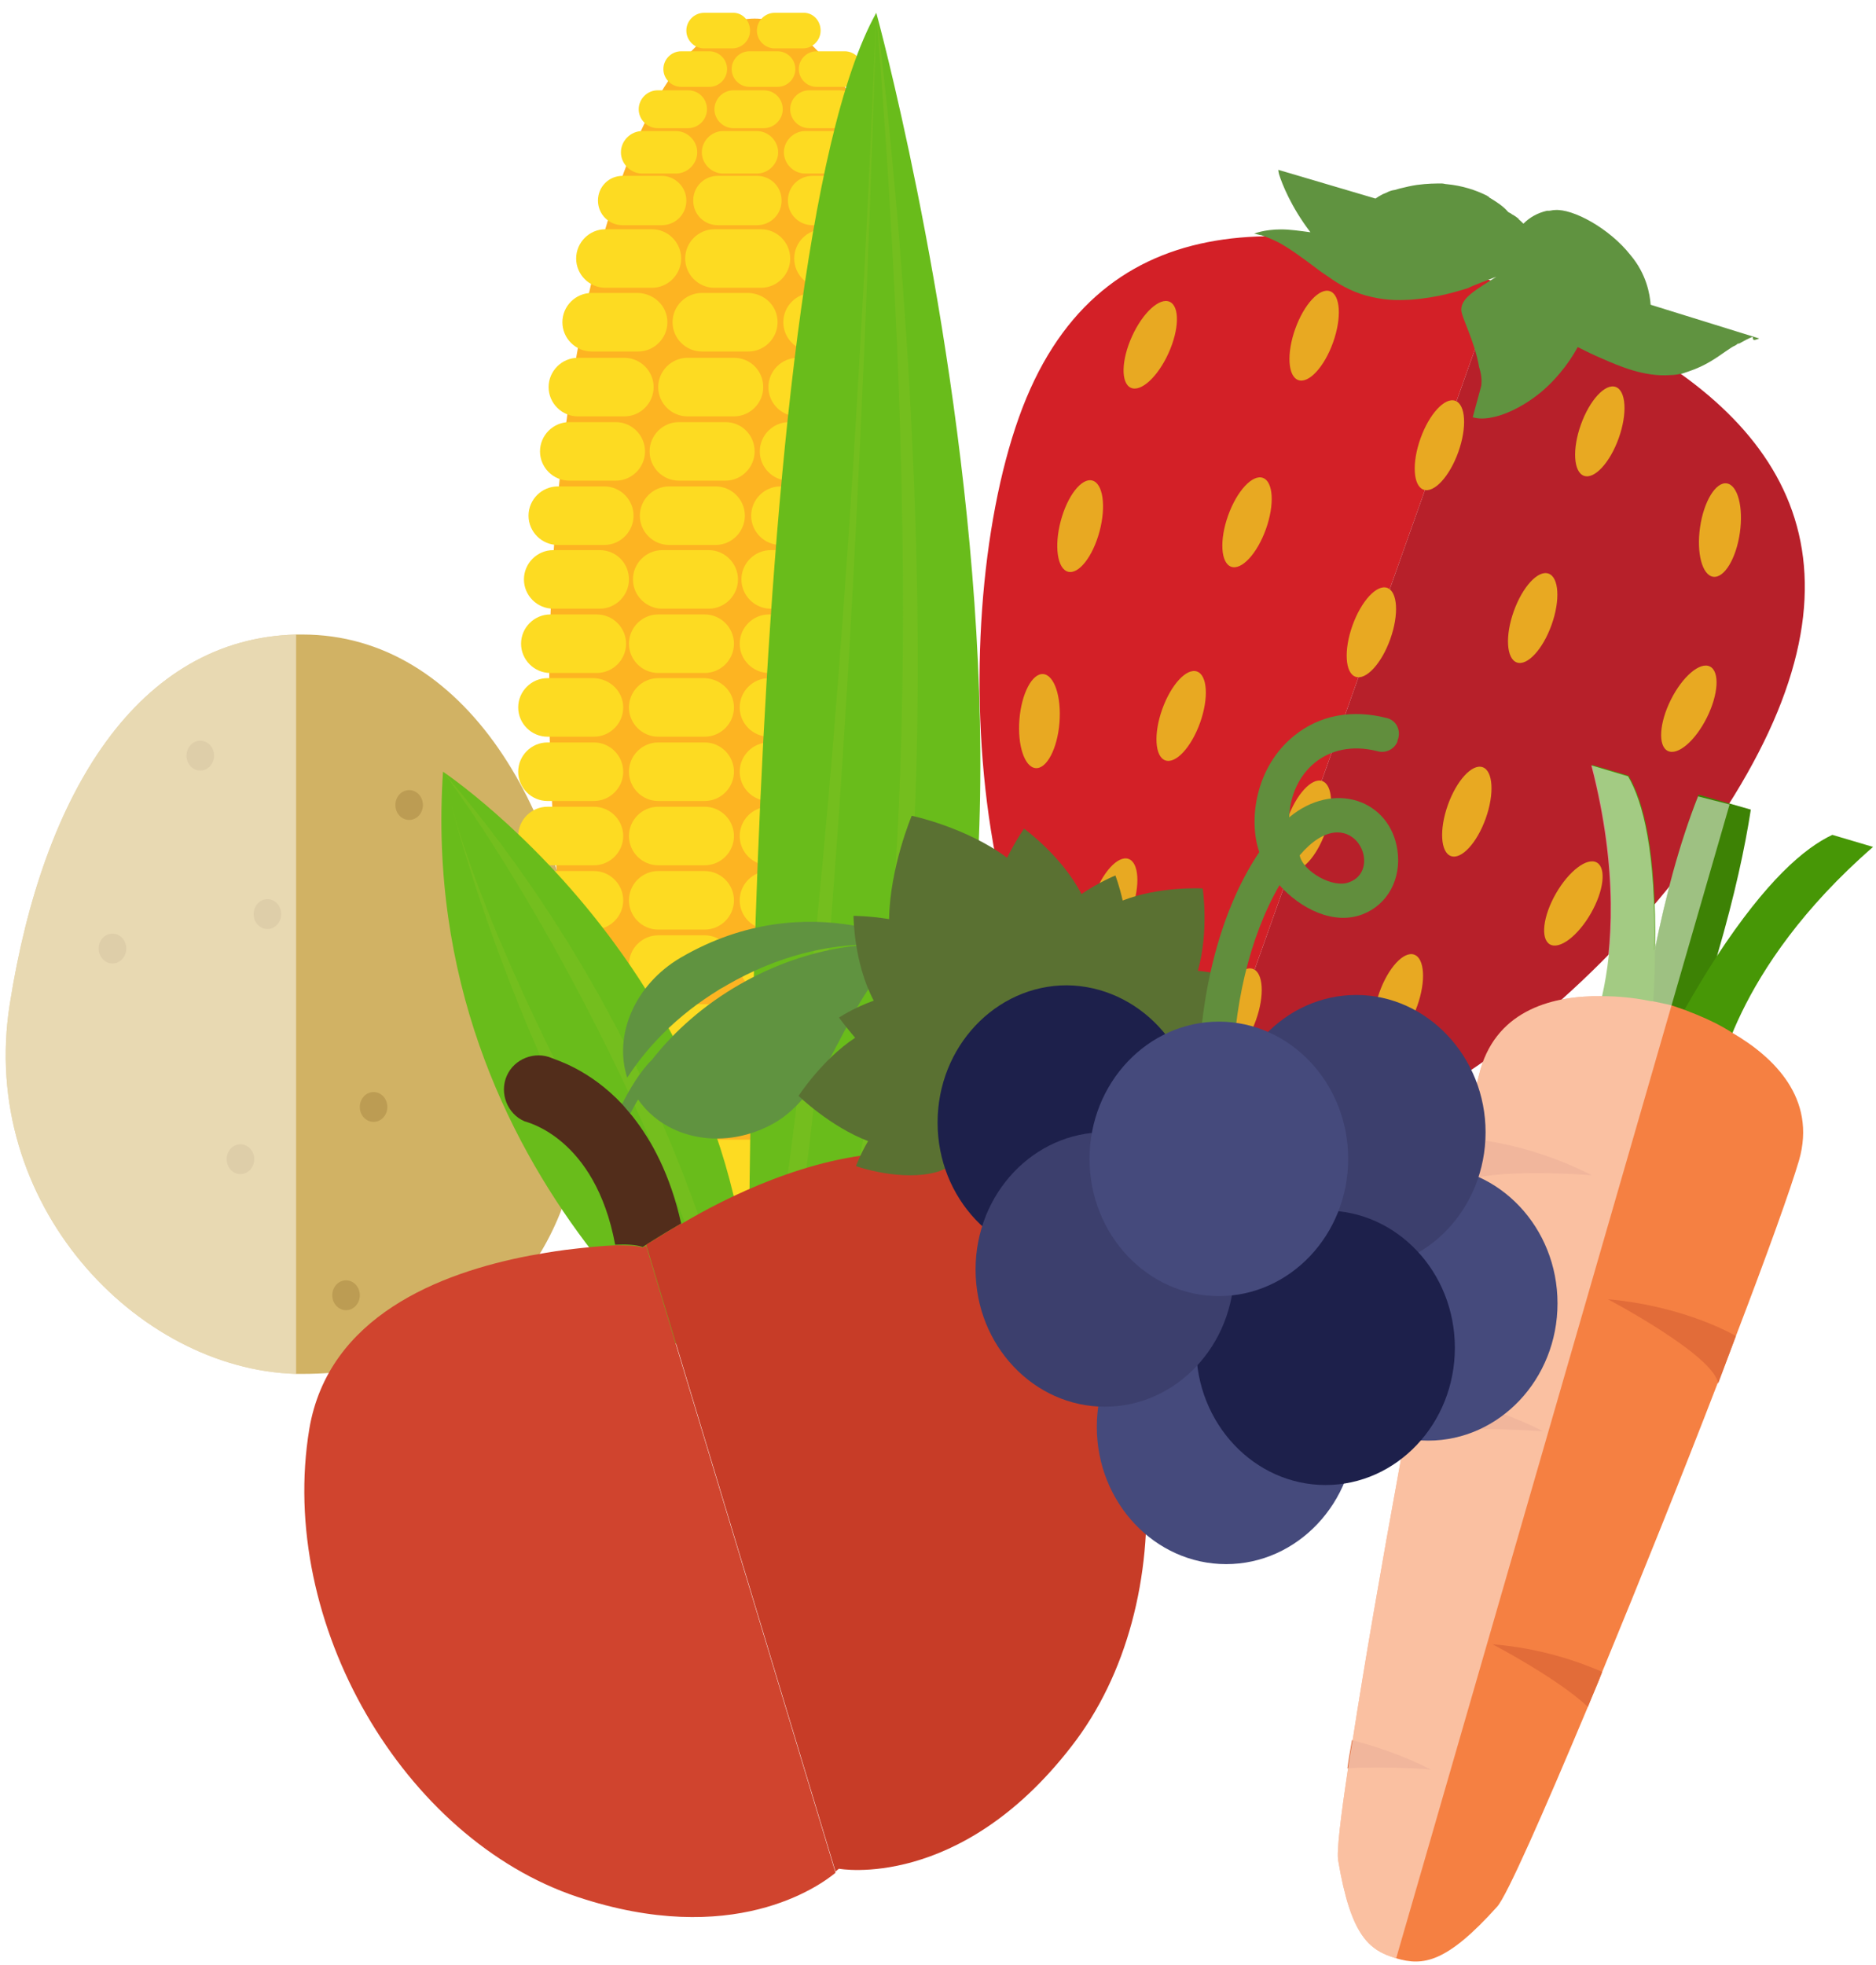 <?xml version="1.0" encoding="UTF-8"?>
<svg width="148px" height="155px" viewBox="0 0 148 155" version="1.1" xmlns="http://www.w3.org/2000/svg" xmlns:xlink="http://www.w3.org/1999/xlink">
    <!-- Generator: Sketch 42 (36781) - http://www.bohemiancoding.com/sketch -->
    <title>4_fruktosemat</title>
    <desc>Created with Sketch.</desc>
    <defs>
        <filter x="-50%" y="-50%" width="200%" height="200%" filterUnits="objectBoundingBox" id="filter-1">
            <feOffset dx="0" dy="1" in="SourceAlpha" result="shadowOffsetOuter1"></feOffset>
            <feColorMatrix values="0 0 0 0 0   0 0 0 0 0   0 0 0 0 0  0 0 0 0.5 0" type="matrix" in="shadowOffsetOuter1" result="shadowMatrixOuter1"></feColorMatrix>
            <feMerge>
                <feMergeNode in="shadowMatrixOuter1"></feMergeNode>
                <feMergeNode in="SourceGraphic"></feMergeNode>
            </feMerge>
        </filter>
    </defs>
    <g id="Page-1" stroke="none" stroke-width="1" fill="none" fill-rule="evenodd">
        <g id="PINK" transform="translate(-1090, -5242)" fill-rule="nonzero">
            <g id="4_fruktosemat" filter="url(#filter-1)" transform="translate(1090, 5241)">
                <g id="Group" transform="translate(0, 49.956)">
                    <g>
                        <path d="M23.858,58.408 L23.36,58.408 C10.775,58.046 -1.72,44.961 0.77,29.249 C3.395,12.542 10.911,0.407 23.36,0.091 L23.858,0.091 C36.625,0.091 44.865,13.991 46.087,30.019 C47.672,50.53 36.625,58.408 23.858,58.408 Z" id="Shape" fill="#D1B264"></path>
                        <ellipse id="Oval" fill="#BC9C53" cx="15.8" cy="9.644" rx="1.087" ry="1.177"></ellipse>
                        <ellipse id="Oval" fill="#BC9C53" cx="8.873" cy="24.858" rx="1.087" ry="1.177"></ellipse>
                        <ellipse id="Oval" fill="#BC9C53" cx="21.097" cy="22.141" rx="1.087" ry="1.177"></ellipse>
                        <ellipse id="Oval" fill="#BC9C53" cx="32.279" cy="13.538" rx="1.087" ry="1.177"></ellipse>
                        <ellipse id="Oval" fill="#BC9C53" cx="38.3" cy="27.167" rx="1.087" ry="1.177"></ellipse>
                        <ellipse id="Oval" fill="#BC9C53" cx="18.969" cy="41.474" rx="1.087" ry="1.177"></ellipse>
                        <ellipse id="Oval" fill="#BC9C53" cx="29.472" cy="37.354" rx="1.087" ry="1.177"></ellipse>
                        <ellipse id="Oval" fill="#BC9C53" cx="27.299" cy="52.205" rx="1.087" ry="1.177"></ellipse>
                    </g>
                    <path d="M23.36,0.091 L23.36,58.408 C10.775,58.046 -1.72,44.961 0.77,29.249 C3.395,12.542 10.911,0.407 23.36,0.091 Z" id="Shape" fill="#FFFFFF" opacity="0.5"></path>
                </g>
                <g id="Group" transform="translate(34.407, 0.603)">
                    <g>
                        <ellipse id="Oval" fill="#FDB422" cx="25.126" cy="53.881" rx="16.207" ry="53.02"></ellipse>
                        <path d="M19.331,19.786 C19.331,21.054 18.29,22.096 17.022,22.096 L13.355,22.096 C12.088,22.096 11.046,21.054 11.046,19.786 L11.046,19.786 C11.046,18.519 12.088,17.477 13.355,17.477 L17.022,17.477 C18.29,17.477 19.331,18.519 19.331,19.786 L19.331,19.786 Z" id="Shape" fill="#FDDB22"></path>
                        <path d="M27.933,19.786 C27.933,21.054 26.892,22.096 25.624,22.096 L21.957,22.096 C20.689,22.096 19.648,21.054 19.648,19.786 L19.648,19.786 C19.648,18.519 20.689,17.477 21.957,17.477 L25.624,17.477 C26.892,17.477 27.933,18.519 27.933,19.786 L27.933,19.786 Z" id="Shape" fill="#FDDB22"></path>
                        <path d="M36.535,19.786 C36.535,21.054 35.493,22.096 34.226,22.096 L30.559,22.096 C29.291,22.096 28.25,21.054 28.25,19.786 L28.25,19.786 C28.25,18.519 29.291,17.477 30.559,17.477 L34.226,17.477 C35.493,17.477 36.535,18.519 36.535,19.786 L36.535,19.786 Z" id="Shape" fill="#FDDB22"></path>
                        <path d="M19.739,15.213 C19.739,16.3 18.879,17.16 17.792,17.16 L14.713,17.16 C13.627,17.16 12.767,16.3 12.767,15.213 L12.767,15.213 C12.767,14.127 13.627,13.266 14.713,13.266 L17.792,13.266 C18.833,13.266 19.739,14.127 19.739,15.213 L19.739,15.213 Z" id="Shape" fill="#FDDB22"></path>
                        <path d="M27.254,15.213 C27.254,16.3 26.394,17.16 25.307,17.16 L22.229,17.16 C21.142,17.16 20.282,16.3 20.282,15.213 L20.282,15.213 C20.282,14.127 21.142,13.266 22.229,13.266 L25.307,13.266 C26.394,13.266 27.254,14.127 27.254,15.213 L27.254,15.213 Z" id="Shape" fill="#FDDB22"></path>
                        <path d="M34.724,15.213 C34.724,16.3 33.864,17.16 32.777,17.16 L29.699,17.16 C28.612,17.16 27.752,16.3 27.752,15.213 L27.752,15.213 C27.752,14.127 28.612,13.266 29.699,13.266 L32.777,13.266 C33.864,13.266 34.724,14.127 34.724,15.213 L34.724,15.213 Z" id="Shape" fill="#FDDB22"></path>
                        <path d="M20.599,11.41 C20.599,12.316 19.829,13.085 18.924,13.085 L16.253,13.085 C15.347,13.085 14.578,12.316 14.578,11.41 L14.578,11.41 C14.578,10.504 15.347,9.735 16.253,9.735 L18.924,9.735 C19.829,9.735 20.599,10.504 20.599,11.41 L20.599,11.41 Z" id="Shape" fill="#FDDB22"></path>
                        <path d="M26.982,11.41 C26.982,12.316 26.213,13.085 25.307,13.085 L22.636,13.085 C21.731,13.085 20.961,12.316 20.961,11.41 L20.961,11.41 C20.961,10.504 21.731,9.735 22.636,9.735 L25.307,9.735 C26.213,9.735 26.982,10.504 26.982,11.41 L26.982,11.41 Z" id="Shape" fill="#FDDB22"></path>
                        <path d="M33.456,11.41 C33.456,12.316 32.687,13.085 31.781,13.085 L29.11,13.085 C28.205,13.085 27.435,12.316 27.435,11.41 L27.435,11.41 C27.435,10.504 28.205,9.735 29.11,9.735 L31.781,9.735 C32.687,9.735 33.456,10.504 33.456,11.41 L33.456,11.41 Z" id="Shape" fill="#FDDB22"></path>
                        <path d="M21.368,8.014 C21.368,8.829 20.689,9.508 19.874,9.508 L17.475,9.508 C16.66,9.508 15.981,8.829 15.981,8.014 L15.981,8.014 C15.981,7.199 16.66,6.52 17.475,6.52 L19.874,6.52 C20.735,6.52 21.368,7.199 21.368,8.014 L21.368,8.014 Z" id="Shape" fill="#FDDB22"></path>
                        <path d="M27.344,8.014 C27.344,8.829 26.665,9.508 25.85,9.508 L23.451,9.508 C22.636,9.508 21.957,8.829 21.957,8.014 L21.957,8.014 C21.957,7.199 22.636,6.52 23.451,6.52 L25.85,6.52 C26.711,6.52 27.344,7.199 27.344,8.014 L27.344,8.014 Z" id="Shape" fill="#FDDB22"></path>
                        <path d="M33.275,8.014 C33.275,8.829 32.596,9.508 31.781,9.508 L29.427,9.508 C28.612,9.508 27.933,8.829 27.933,8.014 L27.933,8.014 C27.933,7.199 28.612,6.52 29.427,6.52 L31.826,6.52 C32.641,6.52 33.275,7.199 33.275,8.014 L33.275,8.014 Z" id="Shape" fill="#FDDB22"></path>
                        <path d="M22.953,4.845 C22.953,5.614 22.319,6.248 21.55,6.248 L19.331,6.248 C18.562,6.248 17.928,5.614 17.928,4.845 L17.928,4.845 C17.928,4.075 18.562,3.441 19.331,3.441 L21.55,3.441 C22.319,3.441 22.953,4.075 22.953,4.845 L22.953,4.845 Z" id="Shape" fill="#FDDB22"></path>
                        <path d="M28.34,4.845 C28.34,5.614 27.707,6.248 26.937,6.248 L24.719,6.248 C23.949,6.248 23.315,5.614 23.315,4.845 L23.315,4.845 C23.315,4.075 23.949,3.441 24.719,3.441 L26.937,3.441 C27.707,3.441 28.34,4.075 28.34,4.845 L28.34,4.845 Z" id="Shape" fill="#FDDB22"></path>
                        <path d="M33.637,4.845 C33.637,5.614 33.003,6.248 32.234,6.248 L30.015,6.248 C29.246,6.248 28.612,5.614 28.612,4.845 L28.612,4.845 C28.612,4.075 29.246,3.441 30.015,3.441 L32.234,3.441 C33.003,3.441 33.637,4.075 33.637,4.845 L33.637,4.845 Z" id="Shape" fill="#FDDB22"></path>
                        <path d="M24.764,1.811 C24.764,2.581 24.13,3.215 23.36,3.215 L21.142,3.215 C20.372,3.215 19.739,2.581 19.739,1.811 L19.739,1.811 C19.739,1.041 20.372,0.407 21.142,0.407 L23.36,0.407 C24.13,0.362 24.764,0.996 24.764,1.811 L24.764,1.811 Z" id="Shape" fill="#FDDB22"></path>
                        <path d="M30.332,1.811 C30.332,2.581 29.699,3.215 28.929,3.215 L26.711,3.215 C25.941,3.215 25.307,2.581 25.307,1.811 L25.307,1.811 C25.307,1.041 25.941,0.407 26.711,0.407 L28.929,0.407 C29.699,0.362 30.332,0.996 30.332,1.811 L30.332,1.811 Z" id="Shape" fill="#FDDB22"></path>
                        <path d="M18.245,24.812 C18.245,26.08 17.203,27.121 15.936,27.121 L12.269,27.121 C11.001,27.121 9.96,26.08 9.96,24.812 L9.96,24.812 C9.96,23.544 11.001,22.503 12.269,22.503 L15.936,22.503 C17.203,22.548 18.245,23.544 18.245,24.812 L18.245,24.812 Z" id="Shape" fill="#FDDB22"></path>
                        <path d="M26.937,24.812 C26.937,26.08 25.896,27.121 24.628,27.121 L20.961,27.121 C19.693,27.121 18.652,26.08 18.652,24.812 L18.652,24.812 C18.652,23.544 19.693,22.503 20.961,22.503 L24.628,22.503 C25.941,22.548 26.937,23.544 26.937,24.812 L26.937,24.812 Z" id="Shape" fill="#FDDB22"></path>
                        <path d="M35.674,24.812 C35.674,26.08 34.633,27.121 33.366,27.121 L29.699,27.121 C28.431,27.121 27.39,26.08 27.39,24.812 L27.39,24.812 C27.39,23.544 28.431,22.503 29.699,22.503 L33.366,22.503 C34.633,22.548 35.674,23.544 35.674,24.812 L35.674,24.812 Z" id="Shape" fill="#FDDB22"></path>
                        <path d="M17.158,29.929 C17.158,31.196 16.117,32.238 14.849,32.238 L11.182,32.238 C9.915,32.238 8.873,31.196 8.873,29.929 L8.873,29.929 C8.873,28.661 9.915,27.619 11.182,27.619 L14.849,27.619 C16.117,27.619 17.158,28.661 17.158,29.929 L17.158,29.929 Z" id="Shape" fill="#FDDB22"></path>
                        <path d="M25.805,29.929 C25.805,31.196 24.764,32.238 23.496,32.238 L19.829,32.238 C18.562,32.238 17.52,31.196 17.52,29.929 L17.52,29.929 C17.52,28.661 18.562,27.619 19.829,27.619 L23.496,27.619 C24.809,27.619 25.805,28.661 25.805,29.929 L25.805,29.929 Z" id="Shape" fill="#FDDB22"></path>
                        <path d="M34.497,29.929 C34.497,31.196 33.456,32.238 32.189,32.238 L28.521,32.238 C27.254,32.238 26.213,31.196 26.213,29.929 L26.213,29.929 C26.213,28.661 27.254,27.619 28.521,27.619 L32.189,27.619 C33.456,27.619 34.497,28.661 34.497,29.929 L34.497,29.929 Z" id="Shape" fill="#FDDB22"></path>
                        <path d="M16.479,35 C16.479,36.267 15.438,37.309 14.17,37.309 L10.503,37.309 C9.236,37.309 8.194,36.267 8.194,35 L8.194,35 C8.194,33.732 9.236,32.691 10.503,32.691 L14.17,32.691 C15.438,32.691 16.479,33.732 16.479,35 L16.479,35 Z" id="Shape" fill="#FDDB22"></path>
                        <path d="M25.126,35 C25.126,36.267 24.085,37.309 22.817,37.309 L19.15,37.309 C17.883,37.309 16.841,36.267 16.841,35 L16.841,35 C16.841,33.732 17.883,32.691 19.15,32.691 L22.817,32.691 C24.13,32.691 25.126,33.732 25.126,35 L25.126,35 Z" id="Shape" fill="#FDDB22"></path>
                        <path d="M33.818,35 C33.818,36.267 32.777,37.309 31.509,37.309 L27.842,37.309 C26.575,37.309 25.534,36.267 25.534,35 L25.534,35 C25.534,33.732 26.575,32.691 27.842,32.691 L31.509,32.691 C32.777,32.691 33.818,33.732 33.818,35 L33.818,35 Z" id="Shape" fill="#FDDB22"></path>
                        <path d="M15.574,40.071 C15.574,41.339 14.532,42.38 13.265,42.38 L9.598,42.38 C8.33,42.38 7.289,41.339 7.289,40.071 L7.289,40.071 C7.289,38.803 8.33,37.762 9.598,37.762 L13.265,37.762 C14.532,37.762 15.574,38.803 15.574,40.071 L15.574,40.071 Z" id="Shape" fill="#FDDB22"></path>
                        <path d="M24.356,40.071 C24.356,41.339 23.315,42.38 22.048,42.38 L18.381,42.38 C17.113,42.38 16.072,41.339 16.072,40.071 L16.072,40.071 C16.072,38.803 17.113,37.762 18.381,37.762 L22.048,37.762 C23.315,37.762 24.356,38.803 24.356,40.071 L24.356,40.071 Z" id="Shape" fill="#FDDB22"></path>
                        <path d="M33.139,40.071 C33.139,41.339 32.098,42.38 30.83,42.38 L27.163,42.38 C25.896,42.38 24.854,41.339 24.854,40.071 L24.854,40.071 C24.854,38.803 25.896,37.762 27.163,37.762 L30.83,37.762 C32.098,37.762 33.139,38.803 33.139,40.071 L33.139,40.071 Z" id="Shape" fill="#FDDB22"></path>
                        <path d="M15.211,45.097 C15.211,46.364 14.17,47.406 12.903,47.406 L9.236,47.406 C7.968,47.406 6.927,46.364 6.927,45.097 L6.927,45.097 C6.927,43.829 7.968,42.788 9.236,42.788 L12.903,42.788 C14.215,42.788 15.211,43.829 15.211,45.097 L15.211,45.097 Z" id="Shape" fill="#FDDB22"></path>
                        <path d="M23.813,45.097 C23.813,46.364 22.772,47.406 21.504,47.406 L17.837,47.406 C16.57,47.406 15.528,46.364 15.528,45.097 L15.528,45.097 C15.528,43.829 16.57,42.788 17.837,42.788 L21.504,42.788 C22.772,42.788 23.813,43.829 23.813,45.097 L23.813,45.097 Z" id="Shape" fill="#FDDB22"></path>
                        <path d="M32.37,45.097 C32.37,46.364 31.328,47.406 30.061,47.406 L26.394,47.406 C25.126,47.406 24.085,46.364 24.085,45.097 L24.085,45.097 C24.085,43.829 25.126,42.788 26.394,42.788 L30.061,42.788 C31.328,42.788 32.37,43.829 32.37,45.097 L32.37,45.097 Z" id="Shape" fill="#FDDB22"></path>
                        <path d="M14.985,50.168 C14.985,51.436 13.944,52.477 12.676,52.477 L9.009,52.477 C7.742,52.477 6.7,51.436 6.7,50.168 L6.7,50.168 C6.7,48.9 7.742,47.859 9.009,47.859 L12.676,47.859 C13.944,47.859 14.985,48.9 14.985,50.168 L14.985,50.168 Z" id="Shape" fill="#FDDB22"></path>
                        <path d="M23.496,50.168 C23.496,51.436 22.455,52.477 21.187,52.477 L17.52,52.477 C16.253,52.477 15.211,51.436 15.211,50.168 L15.211,50.168 C15.211,48.9 16.253,47.859 17.52,47.859 L21.187,47.859 C22.455,47.859 23.496,48.9 23.496,50.168 L23.496,50.168 Z" id="Shape" fill="#FDDB22"></path>
                        <path d="M32.234,50.168 C32.234,51.436 31.193,52.477 29.925,52.477 L26.258,52.477 C24.99,52.477 23.949,51.436 23.949,50.168 L23.949,50.168 C23.949,48.9 24.99,47.859 26.258,47.859 L29.925,47.859 C31.193,47.859 32.234,48.9 32.234,50.168 L32.234,50.168 Z" id="Shape" fill="#FDDB22"></path>
                        <path d="M14.759,55.194 C14.759,56.461 13.717,57.503 12.45,57.503 L8.783,57.503 C7.515,57.503 6.474,56.461 6.474,55.194 L6.474,55.194 C6.474,53.926 7.515,52.884 8.783,52.884 L12.45,52.884 C13.717,52.93 14.759,53.926 14.759,55.194 L14.759,55.194 Z" id="Shape" fill="#FDDB22"></path>
                        <path d="M23.496,55.194 C23.496,56.461 22.455,57.503 21.187,57.503 L17.52,57.503 C16.253,57.503 15.211,56.461 15.211,55.194 L15.211,55.194 C15.211,53.926 16.253,52.884 17.52,52.884 L21.187,52.884 C22.455,52.93 23.496,53.926 23.496,55.194 L23.496,55.194 Z" id="Shape" fill="#FDDB22"></path>
                        <path d="M32.234,55.194 C32.234,56.461 31.193,57.503 29.925,57.503 L26.258,57.503 C24.99,57.503 23.949,56.461 23.949,55.194 L23.949,55.194 C23.949,53.926 24.99,52.884 26.258,52.884 L29.925,52.884 C31.193,52.93 32.234,53.926 32.234,55.194 L32.234,55.194 Z" id="Shape" fill="#FDDB22"></path>
                        <path d="M14.759,60.265 C14.759,61.532 13.717,62.574 12.45,62.574 L8.783,62.574 C7.515,62.574 6.474,61.532 6.474,60.265 L6.474,60.265 C6.474,58.997 7.515,57.956 8.783,57.956 L12.45,57.956 C13.717,57.956 14.759,58.997 14.759,60.265 L14.759,60.265 Z" id="Shape" fill="#FDDB22"></path>
                        <path d="M23.496,60.265 C23.496,61.532 22.455,62.574 21.187,62.574 L17.52,62.574 C16.253,62.574 15.211,61.532 15.211,60.265 L15.211,60.265 C15.211,58.997 16.253,57.956 17.52,57.956 L21.187,57.956 C22.455,57.956 23.496,58.997 23.496,60.265 L23.496,60.265 Z" id="Shape" fill="#FDDB22"></path>
                        <path d="M32.234,60.265 C32.234,61.532 31.193,62.574 29.925,62.574 L26.258,62.574 C24.99,62.574 23.949,61.532 23.949,60.265 L23.949,60.265 C23.949,58.997 24.99,57.956 26.258,57.956 L29.925,57.956 C31.193,57.956 32.234,58.997 32.234,60.265 L32.234,60.265 Z" id="Shape" fill="#FDDB22"></path>
                        <path d="M14.759,65.336 C14.759,66.604 13.717,67.645 12.45,67.645 L8.783,67.645 C7.515,67.645 6.474,66.604 6.474,65.336 L6.474,65.336 C6.474,64.068 7.515,63.027 8.783,63.027 L12.45,63.027 C13.717,63.027 14.759,64.068 14.759,65.336 L14.759,65.336 Z" id="Shape" fill="#FDDB22"></path>
                        <path d="M23.496,65.336 C23.496,66.604 22.455,67.645 21.187,67.645 L17.52,67.645 C16.253,67.645 15.211,66.604 15.211,65.336 L15.211,65.336 C15.211,64.068 16.253,63.027 17.52,63.027 L21.187,63.027 C22.455,63.027 23.496,64.068 23.496,65.336 L23.496,65.336 Z" id="Shape" fill="#FDDB22"></path>
                        <path d="M32.234,65.336 C32.234,66.604 31.193,67.645 29.925,67.645 L26.258,67.645 C24.99,67.645 23.949,66.604 23.949,65.336 L23.949,65.336 C23.949,64.068 24.99,63.027 26.258,63.027 L29.925,63.027 C31.193,63.027 32.234,64.068 32.234,65.336 L32.234,65.336 Z" id="Shape" fill="#FDDB22"></path>
                        <path d="M14.759,70.407 C14.759,71.675 13.717,72.716 12.45,72.716 L8.783,72.716 C7.515,72.716 6.474,71.675 6.474,70.407 L6.474,70.407 C6.474,69.139 7.515,68.098 8.783,68.098 L12.45,68.098 C13.717,68.098 14.759,69.139 14.759,70.407 L14.759,70.407 Z" id="Shape" fill="#FDDB22"></path>
                        <path d="M23.496,70.407 C23.496,71.675 22.455,72.716 21.187,72.716 L17.52,72.716 C16.253,72.716 15.211,71.675 15.211,70.407 L15.211,70.407 C15.211,69.139 16.253,68.098 17.52,68.098 L21.187,68.098 C22.455,68.098 23.496,69.139 23.496,70.407 L23.496,70.407 Z" id="Shape" fill="#FDDB22"></path>
                        <path d="M32.234,70.407 C32.234,71.675 31.193,72.716 29.925,72.716 L26.258,72.716 C24.99,72.716 23.949,71.675 23.949,70.407 L23.949,70.407 C23.949,69.139 24.99,68.098 26.258,68.098 L29.925,68.098 C31.193,68.098 32.234,69.139 32.234,70.407 L32.234,70.407 Z" id="Shape" fill="#FDDB22"></path>
                        <path d="M14.759,75.478 C14.759,76.746 13.717,77.787 12.45,77.787 L8.783,77.787 C7.515,77.787 6.474,76.746 6.474,75.478 L6.474,75.478 C6.474,74.21 7.515,73.169 8.783,73.169 L12.45,73.169 C13.717,73.169 14.759,74.21 14.759,75.478 L14.759,75.478 Z" id="Shape" fill="#FDDB22"></path>
                        <path d="M23.496,75.478 C23.496,76.746 22.455,77.787 21.187,77.787 L17.52,77.787 C16.253,77.787 15.211,76.746 15.211,75.478 L15.211,75.478 C15.211,74.21 16.253,73.169 17.52,73.169 L21.187,73.169 C22.455,73.169 23.496,74.21 23.496,75.478 L23.496,75.478 Z" id="Shape" fill="#FDDB22"></path>
                        <path d="M23.813,80.911 C23.813,82.179 22.772,83.221 21.504,83.221 L17.837,83.221 C16.57,83.221 15.528,82.179 15.528,80.911 L15.528,80.911 C15.528,79.644 16.57,78.602 17.837,78.602 L21.504,78.602 C22.772,78.602 23.813,79.644 23.813,80.911 L23.813,80.911 Z" id="Shape" fill="#FDDB22"></path>
                        <path d="M25.579,86.254 C25.579,87.522 24.538,88.563 23.27,88.563 L19.603,88.563 C18.335,88.563 17.294,87.522 17.294,86.254 L17.294,86.254 C17.294,84.986 18.335,83.945 19.603,83.945 L23.27,83.945 C24.538,83.945 25.579,84.986 25.579,86.254 L25.579,86.254 Z" id="Shape" fill="#FDDB22"></path>
                        <path d="M27.073,91.597 C27.073,92.865 26.032,93.906 24.764,93.906 L21.097,93.906 C19.829,93.906 18.788,92.865 18.788,91.597 L18.788,91.597 C18.788,90.329 19.829,89.288 21.097,89.288 L24.764,89.288 C26.032,89.288 27.073,90.329 27.073,91.597 L27.073,91.597 Z" id="Shape" fill="#FDDB22"></path>
                        <path d="M32.234,75.478 C32.234,76.746 31.193,77.787 29.925,77.787 L26.258,77.787 C24.99,77.787 23.949,76.746 23.949,75.478 L23.949,75.478 C23.949,74.21 24.99,73.169 26.258,73.169 L29.925,73.169 C31.193,73.169 32.234,74.21 32.234,75.478 L32.234,75.478 Z" id="Shape" fill="#FDDB22"></path>
                        <path d="M32.913,80.051 C32.913,81.319 31.872,82.36 30.604,82.36 L26.937,82.36 C25.669,82.36 24.628,81.319 24.628,80.051 L24.628,80.051 C24.628,78.783 25.669,77.742 26.937,77.742 L30.604,77.742 C31.872,77.787 32.913,78.783 32.913,80.051 L32.913,80.051 Z" id="Shape" fill="#FDDB22"></path>
                        <path d="M24.673,110.116 C24.673,110.116 23.723,20.103 34.724,0.407 C34.724,0.362 58.718,87.975 24.673,110.116 Z" id="Shape" fill="#69BC1B"></path>
                        <path d="M24.673,110.116 C24.673,110.116 -1.63,92.865 0.543,60.265 C0.543,60.265 27.39,78.149 24.673,110.116 Z" id="Shape" fill="#69BC1B"></path>
                    </g>
                    <path d="M24.673,110.116 C24.673,110.116 21.006,84.036 0.543,60.265 C0.543,60.265 15.257,79.463 24.673,110.116 Z" id="Shape" fill="#A1CC29" opacity="0.2"></path>
                    <path d="M0.543,60.265 C0.543,60.265 6.564,87.975 24.673,110.116 C24.673,110.116 4.618,78.874 0.543,60.265 Z" id="Shape" fill="#A1CC29" opacity="0.2"></path>
                    <path d="M34.724,0.362 C34.724,0.362 46.585,91.099 25.126,109.799 C25.126,109.799 42.782,101.06 34.724,0.362 Z" id="Shape" fill="#A1CC29" opacity="0.2"></path>
                    <path d="M34.724,0.362 C34.724,0.362 32.007,104.546 24.673,110.07 C24.673,110.116 31.328,84.353 34.724,0.362 Z" id="Shape" fill="#A1CC29" opacity="0.2"></path>
                </g>
                <g id="Group" transform="translate(23.994, 72.594)">
                    <g transform="translate(15.393, 0)" id="Shape">
                        <path d="M14.306,2.943 C10.684,5.071 9.009,9.056 10.096,12.406 C11.907,9.599 14.578,7.018 18.018,5.071 C21.866,2.853 25.896,1.856 29.517,1.902 C26.167,2.038 22.5,3.034 19.014,5.026 C16.162,6.656 13.808,8.739 12.042,11.002 L12.042,11.002 C11.137,11.863 10.232,13.402 9.688,14.489 C9.915,14.761 10.186,15.078 10.458,15.44 C10.413,15.394 10.367,15.304 10.322,15.259 C10.548,14.851 10.73,14.489 10.956,14.127 C13.174,17.341 17.883,18.202 21.776,15.938 C27.209,12.723 27.888,2.626 33.683,2.309 C33.683,2.309 24.538,-3.034 14.306,2.943 Z" fill="#609340"></path>
                        <path d="M9.734,14.534 C7.108,11.727 4.437,11.002 4.165,10.867 C2.807,10.278 1.177,10.912 0.589,12.27 C-4.22439861e-14,13.629 0.634,15.259 1.992,15.847 C2.083,15.893 7.56,17.07 9.145,25.582 C10.05,25.537 10.82,25.582 11.318,25.763 C11.318,25.763 12.54,24.948 14.351,23.907 C13.491,20.058 12.042,17.387 10.503,15.44 C10.232,15.123 9.96,14.806 9.734,14.534 L9.734,14.534 Z" fill="#522D1B"></path>
                    </g>
                    <g transform="translate(0, 18.111)" id="Shape">
                        <path d="M26.711,7.697 C26.213,7.516 25.443,7.516 24.538,7.516 L24.538,7.516 C23.451,7.561 22.093,7.697 20.599,7.878 C19.558,8.014 18.562,8.195 17.792,8.331 C10.684,9.689 1.901,13.131 0.407,22.005 C-2.128,37.354 7.877,54.333 21.55,58.906 C33.773,62.981 40.609,58.091 41.922,57.005 L26.982,7.561 C26.801,7.607 26.711,7.697 26.711,7.697 Z" fill="#D0442E"></path>
                        <path d="M57.677,4.664 C54.508,1.268 50.524,0.136 46.495,0.226 C46.585,0.272 46.676,0.272 46.721,0.272 C46.63,0.226 46.54,0.226 46.495,0.226 C39.93,0.407 33.23,3.758 29.744,5.841 L29.744,5.796 C28.431,6.565 27.435,7.199 26.982,7.471 L41.922,56.914 C42.058,56.778 42.194,56.688 42.194,56.688 C42.194,56.688 51.701,58.454 60.529,47.044 C69.357,35.724 68.27,16.074 57.677,4.664 Z" fill="#C73C27"></path>
                    </g>
                </g>
                <g id="Group" transform="translate(77, 13)">
                    <g transform="translate(0, 5.094)" id="Shape">
                        <path d="M3.383,14.828 C-2.593,31.581 -0.733,65.823 15.955,71.822 C16.349,71.935 16.688,72.048 17.082,72.161 L41.211,4.245 C24.524,-1.755 9.359,-1.924 3.383,14.828 Z" fill="#D32027"></path>
                        <path d="M63.818,36.505 C69.794,19.752 57.899,10.244 41.211,4.245 L17.082,72.161 C33.77,76.689 58.012,52.918 63.818,36.505 Z" fill="#B7202A"></path>
                    </g>
                    <g transform="translate(2.819, 0)">
                        <ellipse id="Oval" fill="#E8A922" transform="translate(17.773, 66.925) rotate(-70.349) translate(-17.773, -66.925) " cx="17.773" cy="66.925" rx="3.721" ry="1.585"></ellipse>
                        <ellipse id="Oval" fill="#E8A922" transform="translate(46.392, 21.024) rotate(-70.349) translate(-46.392, -21.024) " cx="46.392" cy="21.024" rx="3.721" ry="1.585"></ellipse>
                        <ellipse id="Oval" fill="#E8A922" transform="translate(41.096, 35.746) rotate(-70.349) translate(-41.096, -35.746) " cx="41.096" cy="35.746" rx="3.721" ry="1.585"></ellipse>
                        <ellipse id="Oval" fill="#E8A922" transform="translate(35.9, 51.017) rotate(-70.349) translate(-35.9, -51.017) " cx="35.9" cy="51.017" rx="3.721" ry="1.585"></ellipse>
                        <ellipse id="Oval" fill="#E8A922" transform="translate(30.499, 65.799) rotate(-70.349) translate(-30.499, -65.799) " cx="30.499" cy="65.799" rx="3.721" ry="1.585"></ellipse>
                        <ellipse id="Oval" fill="#E8A922" transform="translate(55.87, 28.809) rotate(-81.749) translate(-55.87, -28.809) " cx="55.87" cy="28.809" rx="3.721" ry="1.585"></ellipse>
                        <ellipse id="Oval" fill="#E8A922" transform="translate(53.416, 42.899) rotate(-63.43) translate(-53.416, -42.899) " cx="53.416" cy="42.899" rx="3.721" ry="1.585"></ellipse>
                        <ellipse id="Oval" fill="#E8A922" transform="translate(44.307, 58.259) rotate(-60.117) translate(-44.307, -58.259) " cx="44.307" cy="58.259" rx="3.721" ry="1.585"></ellipse>
                        <ellipse id="Oval" fill="#E8A922" transform="translate(33.738, 22.116) rotate(-70.349) translate(-33.738, -22.116) " cx="33.738" cy="22.116" rx="3.721" ry="1.585"></ellipse>
                        <ellipse id="Oval" fill="#E8A922" transform="translate(28.37, 36.873) rotate(-70.349) translate(-28.37, -36.873) " cx="28.37" cy="36.873" rx="3.721" ry="1.585"></ellipse>
                        <ellipse id="Oval" fill="#E8A922" transform="translate(23.246, 52.111) rotate(-70.349) translate(-23.246, -52.111) " cx="23.246" cy="52.111" rx="3.721" ry="1.585"></ellipse>
                        <ellipse id="Oval" fill="#E8A922" transform="translate(23.856, 13.474) rotate(-70.349) translate(-23.856, -13.474) " cx="23.856" cy="13.474" rx="3.721" ry="1.585"></ellipse>
                        <ellipse id="Oval" fill="#E8A922" transform="translate(18.56, 28.196) rotate(-70.349) translate(-18.56, -28.196) " cx="18.56" cy="28.196" rx="3.721" ry="1.585"></ellipse>
                        <ellipse id="Oval" fill="#E8A922" transform="translate(13.364, 43.469) rotate(-70.349) translate(-13.364, -43.469) " cx="13.364" cy="43.469" rx="3.721" ry="1.585"></ellipse>
                        <ellipse id="Oval" fill="#E8A922" transform="translate(7.963, 58.249) rotate(-70.349) translate(-7.963, -58.249) " cx="7.963" cy="58.249" rx="3.721" ry="1.585"></ellipse>
                        <ellipse id="Oval" fill="#E8A922" transform="translate(10.926, 14.194) rotate(-65.695) translate(-10.926, -14.194) " cx="10.926" cy="14.194" rx="3.721" ry="1.585"></ellipse>
                        <ellipse id="Oval" fill="#E8A922" transform="translate(5.396, 28.497) rotate(-75.12) translate(-5.396, -28.497) " cx="5.396" cy="28.497" rx="3.721" ry="1.585"></ellipse>
                        <ellipse id="Oval" fill="#E8A922" transform="translate(2.184, 43.875) rotate(-85.407) translate(-2.184, -43.875) " cx="2.184" cy="43.875" rx="3.721" ry="1.585"></ellipse>
                        <path d="M58.632,13.81 C58.857,13.753 58.97,13.697 58.97,13.697 L58.97,13.697 L58.97,13.697 L58.97,13.697 L50.401,11.036 C50.344,10.188 50.063,8.603 48.822,7.131 C47.131,4.981 44.256,3.452 42.846,3.566 C42.677,3.566 42.508,3.622 42.395,3.622 L42.283,3.622 L42.226,3.622 C41.493,3.792 40.873,4.132 40.366,4.641 C40.253,4.528 40.084,4.358 39.915,4.245 C39.915,4.245 39.971,4.301 40.027,4.301 C39.915,4.188 39.689,4.018 39.464,3.905 L39.464,3.905 C39.407,3.849 39.295,3.792 39.182,3.735 C39.125,3.679 39.125,3.679 39.069,3.622 L39.125,3.679 C38.787,3.283 38.28,2.943 37.716,2.603 C37.716,2.603 37.66,2.603 37.66,2.547 C37.603,2.49 37.547,2.49 37.491,2.434 C36.588,1.981 35.517,1.641 34.333,1.528 C34.221,1.528 34.052,1.472 33.939,1.472 C33.431,1.472 32.811,1.472 31.966,1.585 C31.571,1.641 31.064,1.755 30.613,1.868 L30.218,1.981 C29.767,2.038 29.598,2.207 29.26,2.32 C29.034,2.434 28.865,2.547 28.696,2.66 L21.029,0.396 L21.029,0.396 L21.029,0.396 L21.029,0.396 C21.029,0.396 21.029,0.509 21.085,0.736 C21.31,1.472 22.043,3.339 23.565,5.32 C22.72,5.207 21.931,5.094 21.254,5.094 C19.901,5.094 19.112,5.433 19.112,5.433 L19.112,5.433 L19.112,5.433 L19.112,5.433 L19.112,5.433 L19.112,5.433 L19.112,5.433 L19.112,5.433 C19.112,5.433 19.224,5.433 19.394,5.49 C19.45,5.49 19.563,5.547 19.675,5.547 C20.014,5.66 20.465,5.83 21.029,6.112 C21.874,6.565 22.889,7.301 24.016,8.15 C24.298,8.376 24.637,8.603 24.975,8.829 C25.764,9.395 26.723,9.961 27.906,10.301 C29.372,10.697 30.274,10.697 31.458,10.64 C33.713,10.47 35.179,9.961 35.968,9.735 L35.968,9.735 L35.968,9.735 C36.532,9.452 37.378,9.169 38.223,8.829 C36.645,9.848 35.461,10.47 35.461,11.433 L35.461,11.433 L35.461,11.433 C35.461,11.999 36.532,13.923 36.87,15.96 C37.039,16.47 37.096,16.979 37.039,17.432 L36.363,19.922 L36.363,19.922 L36.363,19.922 L36.363,19.922 L36.363,19.922 L36.363,19.922 L36.363,19.922 L36.363,19.922 L36.363,19.922 L36.419,19.922 C36.588,19.979 37.096,20.092 37.885,19.922 C38.844,19.752 40.197,19.13 41.381,18.224 C42.734,17.206 43.917,15.734 44.65,14.376 C45.214,14.659 45.891,14.998 46.567,15.281 C47.864,15.847 49.893,16.753 51.979,16.583 C52.261,16.583 52.599,16.526 52.881,16.47 C53.05,16.413 53.22,16.357 53.389,16.3 C54.742,15.847 55.587,15.225 56.32,14.715 C56.489,14.602 56.659,14.489 56.828,14.376 C56.884,14.376 56.884,14.319 56.94,14.319 C57.053,14.262 57.166,14.206 57.222,14.149 C57.279,14.093 57.335,14.093 57.391,14.093 C57.786,13.866 58.124,13.697 58.406,13.583 L58.463,13.583 C58.463,13.866 58.575,13.81 58.632,13.81 Z" id="Shape" fill="#609340"></path>
                    </g>
                </g>
                <g id="Group" transform="translate(105.484, 59.917)">
                    <g id="Shape">
                        <path d="M28.567,20.149 C27.978,22.05 27.254,24.088 26.484,26.216 C26.348,26.669 26.167,27.121 25.986,27.574 L23.225,26.759 C23.225,26.759 23.27,26.352 23.36,25.627 C23.496,24.269 23.813,21.824 24.356,18.836 C24.583,17.613 24.809,16.255 25.081,14.896 C25.896,10.912 27.028,6.52 28.521,2.762 L32.641,3.939 C32.189,6.882 31.374,10.686 30.015,15.349 C29.608,16.934 29.11,18.519 28.567,20.149 Z" fill="#3D8205"></path>
                        <path d="M24.311,26.533 L23.994,26.261 L23.406,25.718 L19.739,22.322 C19.739,22.322 20.372,21.054 20.916,18.609 C21.731,14.987 22.274,8.784 20.101,0.407 L22.998,1.268 C24.175,3.26 25.217,7.244 25.081,14.987 C25.081,16.255 25.036,17.568 24.945,19.017 C24.854,20.918 24.673,23.046 24.447,25.31 C24.402,25.718 24.356,26.125 24.311,26.533 Z" fill="#479706"></path>
                        <path d="M29.925,25.718 L26.484,26.261 L23.723,26.669 C23.813,26.533 23.858,26.397 23.949,26.261 C24.085,25.944 24.266,25.627 24.402,25.356 C26.439,21.326 28.295,18.066 29.97,15.485 C33.864,9.554 36.852,6.973 39.07,5.931 L42.284,6.882 C31.102,16.617 29.925,25.718 29.925,25.718 Z" fill="#479706"></path>
                        <path d="M36.444,31.604 C35.765,33.913 33.909,39.075 31.464,45.459 C31.011,46.636 30.559,47.859 30.061,49.081 C27.254,56.371 23.904,64.702 20.916,71.946 C20.554,72.897 20.146,73.803 19.784,74.708 C16.253,83.13 13.401,89.605 12.631,90.465 C8.647,94.902 6.791,95.174 4.663,94.54 C2.49,93.906 1.087,92.729 0.091,86.843 C-0.045,86.164 0.272,83.492 0.86,79.598 C0.951,78.919 1.087,78.149 1.222,77.38 C3.033,65.653 6.655,45.957 9.19,33.822 C9.462,32.419 9.779,31.106 10.005,29.929 C10.548,27.484 11.001,25.582 11.318,24.405 C12.721,19.651 17.158,18.609 20.87,18.654 C22.183,18.654 23.406,18.79 24.356,18.971 C24.583,19.017 24.764,19.062 24.945,19.062 C25.85,19.243 26.394,19.379 26.394,19.379 C26.394,19.379 26.801,19.515 27.435,19.741 C27.752,19.877 28.159,20.013 28.567,20.194 C29.336,20.511 30.287,20.964 31.193,21.552 C34.452,23.454 37.848,26.714 36.444,31.604 Z" fill="#F58042"></path>
                        <path d="M10.005,29.883 C10.005,29.883 14.578,29.974 20.101,32.781 C20.101,32.781 10.594,32.011 9.19,33.777 L10.005,29.883 Z" fill="#E26C39"></path>
                        <path d="M6.157,50.077 C6.157,50.077 10.73,50.168 16.253,52.975 C16.253,52.975 6.746,52.205 5.342,53.971 L6.157,50.077 Z" fill="#E26C39"></path>
                        <path d="M7.379,79.644 C7.379,79.644 3.893,79.372 0.815,79.553 C0.905,78.874 1.041,78.104 1.177,77.334 C2.897,77.787 5.07,78.466 7.379,79.644 Z" fill="#E26C39"></path>
                        <path d="M31.464,45.459 C31.464,45.459 27.526,43.104 21.368,42.561 C21.368,42.561 29.789,46.998 30.061,49.217 L31.464,45.459 Z" fill="#E26C39"></path>
                        <path d="M20.916,71.946 C20.554,72.897 20.146,73.803 19.784,74.708 C17.385,72.444 12.269,69.773 12.269,69.773 C16.207,70.09 19.241,71.222 20.916,71.946 Z" fill="#E26C39"></path>
                    </g>
                    <path d="M30.966,3.532 L4.663,94.54 C2.49,93.906 1.087,92.729 0.091,86.843 C-0.045,86.164 0.272,83.492 0.86,79.598 C0.951,78.919 1.087,78.149 1.222,77.38 C3.033,65.653 6.655,45.957 9.19,33.822 C9.462,32.419 9.779,31.106 10.005,29.929 C10.548,27.484 11.001,25.582 11.318,24.405 C12.721,19.651 17.158,18.609 20.87,18.654 C21.685,15.032 22.229,8.829 20.056,0.453 L22.953,1.313 C24.13,3.305 25.171,7.29 25.036,15.032 C25.85,11.048 26.982,6.656 28.476,2.898 L30.966,3.532 Z" id="Shape" fill="#FFFFFF" opacity="0.5"></path>
                </g>
                <g id="Group" transform="translate(63, 56)">
                    <path d="M31.882,14.072 C31.882,14.072 28.502,13.881 25.569,15.027 C25.314,13.881 24.995,13.053 24.995,13.053 C24.995,13.053 23.72,13.563 22.317,14.518 C20.787,11.525 17.79,9.36 17.79,9.36 C17.79,9.36 17.152,10.252 16.451,11.653 C13.199,9.233 8.927,8.341 8.927,8.341 C8.927,8.341 7.205,12.417 7.141,16.492 C5.547,16.237 4.336,16.237 4.336,16.237 C4.336,16.237 4.336,19.93 5.93,22.923 C4.336,23.496 3.188,24.26 3.188,24.26 C3.188,24.26 3.698,24.961 4.463,25.852 C1.849,27.571 0,30.437 0,30.437 C0,30.437 2.487,32.856 5.484,34.003 C4.846,35.085 4.527,35.976 4.527,35.976 C4.527,35.976 8.098,37.25 10.967,36.422 C13.837,35.531 14.219,31.456 14.219,31.456 L19.065,28.463 L24.357,26.234 C24.357,26.234 27.928,28.272 30.287,26.489 C32.647,24.642 33.667,20.949 33.667,20.949 C33.667,20.949 32.774,20.694 31.499,20.567 C32.392,17.447 31.882,14.072 31.882,14.072 L31.882,14.072 Z" id="Shape" fill="#5A7132"></path>
                    <path d="M43.933,56.544 C43.933,62.529 39.342,67.368 33.731,67.368 C28.12,67.368 23.529,62.529 23.529,56.544 C23.529,50.558 28.12,45.719 33.731,45.719 C39.406,45.782 43.933,50.622 43.933,56.544 L43.933,56.544 Z" id="Shape" fill="#454A7C"></path>
                    <path d="M59.874,46.801 C59.874,52.787 55.283,57.626 49.671,57.626 C44.06,57.626 39.469,52.787 39.469,46.801 C39.469,40.816 44.06,35.976 49.671,35.976 C55.283,35.976 59.874,40.816 59.874,46.801 L59.874,46.801 Z" id="Shape" fill="#454A7C"></path>
                    <path d="M54.199,33.302 C54.199,39.288 49.608,44.127 43.997,44.127 C38.385,44.127 33.794,39.288 33.794,33.302 C33.794,27.317 38.385,22.477 43.997,22.477 C49.608,22.477 54.199,27.38 54.199,33.302 L54.199,33.302 Z" id="Shape" fill="#3C3F6D"></path>
                    <path d="M39.533,11.462 C39.788,12.735 42.211,14.136 43.486,13.563 C46.292,12.48 43.486,6.813 39.533,11.462 L39.533,11.462 L39.533,11.462 Z M31.563,29.354 C31.563,23.241 32.966,16.237 36.345,11.207 C35.452,8.596 36.09,4.457 39.087,2.038 C41.127,0.382 43.678,-0.064 46.42,0.637 C47.185,0.828 47.567,1.656 47.248,2.42 L47.248,2.483 C46.993,3.12 46.292,3.438 45.654,3.247 C41.637,2.229 38.832,4.967 38.704,8.469 C42.211,5.54 46.675,7.068 47.248,11.079 C47.567,13.308 46.483,15.346 44.507,16.11 C42.211,17.001 39.597,15.664 37.939,13.818 C35.58,17.893 34.241,23.496 34.241,29.418 L31.563,29.354 L31.563,29.354 Z" id="Shape" fill="#618E3D"></path>
                    <path d="M31.371,32.538 C31.371,38.524 26.78,43.363 21.169,43.363 C15.558,43.363 10.967,38.524 10.967,32.538 C10.967,26.553 15.558,21.713 21.169,21.713 C26.78,21.777 31.371,26.616 31.371,32.538 L31.371,32.538 Z" id="Shape" fill="#1D204B"></path>
                    <path d="M51.776,50.303 C51.776,56.289 47.185,61.128 41.574,61.128 C35.962,61.128 31.371,56.289 31.371,50.303 C31.371,44.318 35.962,39.479 41.574,39.479 C47.185,39.479 51.776,44.318 51.776,50.303 L51.776,50.303 Z" id="Shape" fill="#1D204B"></path>
                    <path d="M34.368,44.127 C34.368,50.112 29.777,54.952 24.166,54.952 C18.555,54.952 13.964,50.112 13.964,44.127 C13.964,38.141 18.555,33.302 24.166,33.302 C29.777,33.302 34.368,38.141 34.368,44.127 L34.368,44.127 Z" id="Shape" fill="#3C3F6D"></path>
                    <path d="M43.359,35.403 C43.359,41.389 38.768,46.228 33.157,46.228 C27.546,46.228 22.955,41.389 22.955,35.403 C22.955,29.418 27.546,24.579 33.157,24.579 C38.768,24.579 43.359,29.418 43.359,35.403 L43.359,35.403 Z" id="Shape" fill="#454A7C"></path>
                </g>
            </g>
        </g>
    </g>
</svg>